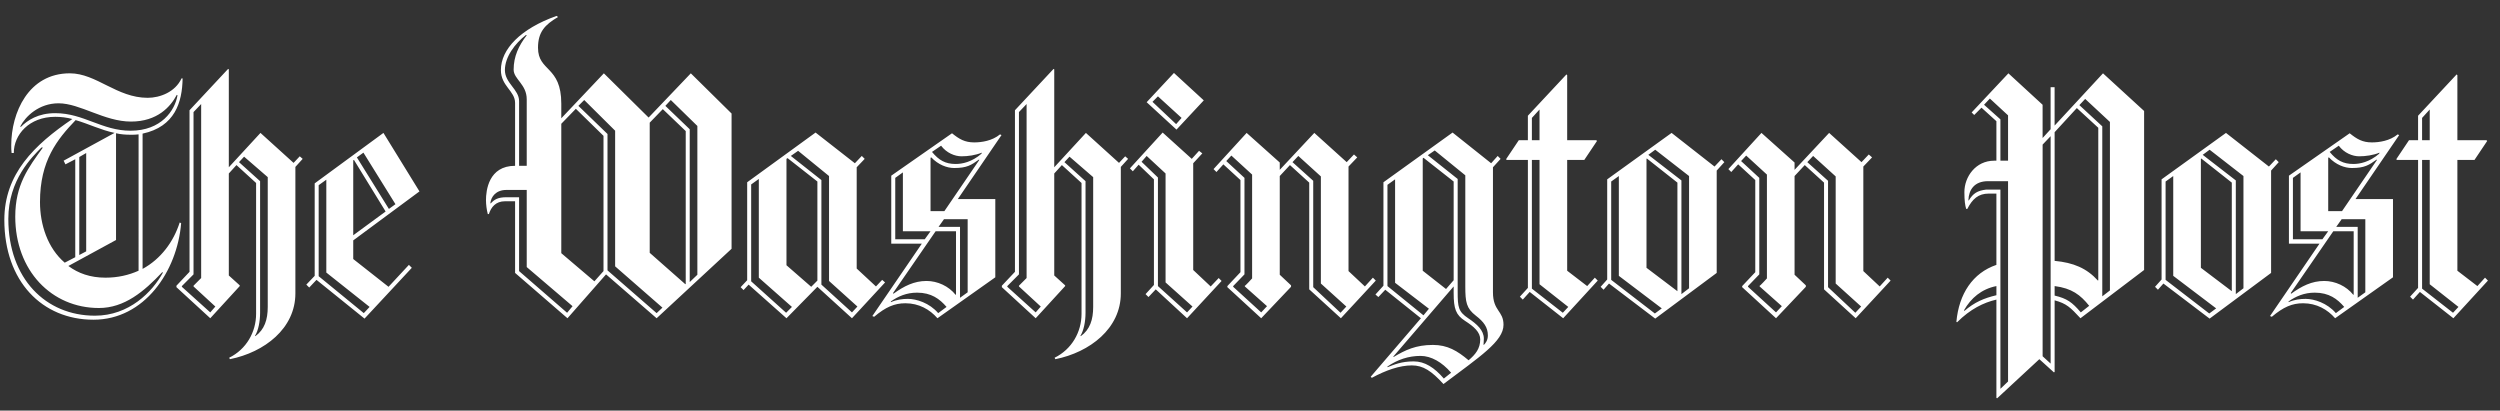 <svg width="207" height="34" viewBox="0 0 207 34" fill="none" xmlns="http://www.w3.org/2000/svg">
<rect x="0" y="0" width="207" height="34" fill="#333333" stroke="none"/>
<path d="M11.806 11.065V22.265C13.312 21.448 14.367 20.025 14.879 18.42L14.999 18.481C14.668 22.477 11.957 26.472 7.739 26.472C3.492 26.472 0.359 23.294 0.359 18.208C0.359 14.395 2.829 12.003 5.992 9.854C5.53 9.732 5.054 9.671 4.576 9.672C2.407 9.672 1.142 11.156 1.142 12.669H0.961C0.931 12.457 0.931 12.246 0.931 12.034C0.931 9.34 2.347 6.071 5.781 6.071C7.98 6.071 9.667 8.099 12.228 8.099C13.252 8.099 14.517 7.614 15.029 6.494H15.12C15.09 8.462 14.487 10.49 11.806 11.065ZM13.433 22.537C11.926 24.141 10.3 25.503 8.191 25.503C4.275 25.503 1.263 22.416 1.263 17.936C1.263 15.303 2.347 13.88 3.552 12.215H3.432C2.678 12.972 0.69 14.879 0.69 18.117C0.69 23.082 3.793 26.139 7.86 26.139C10.692 26.139 12.62 24.172 13.493 22.567L13.433 22.537ZM14.637 7.857C14.126 8.825 13.041 10.066 10.842 10.066C8.643 10.066 6.625 8.553 4.847 8.553C3.22 8.553 2.106 9.643 1.684 10.46L1.714 10.521C2.287 9.945 3.16 9.37 4.576 9.37C6.926 9.37 8.432 10.823 10.812 10.823C13.342 10.823 14.487 9.158 14.698 7.887L14.637 7.857ZM6.263 9.945C4.727 11.55 3.311 13.305 3.311 16.726C3.311 18.602 3.943 20.539 5.359 21.75L6.232 21.296V13.184L5.419 13.608L5.269 13.305L9.486 11.004C8.342 10.762 7.317 10.248 6.263 9.945ZM11.475 11.126C11.264 11.156 11.053 11.156 10.812 11.156C10.39 11.156 9.998 11.126 9.607 11.034V19.873L5.66 22.023C6.474 22.628 7.468 22.991 8.733 22.991C9.757 22.991 10.661 22.779 11.474 22.416L11.475 11.126ZM7.137 12.67L6.564 13.002V21.115L7.137 20.812V12.67ZM24.458 13.82V24.293C24.458 27.198 21.898 29.166 19.036 29.741L18.976 29.62C20.392 28.923 21.205 27.501 21.205 25.987V15.151L19.579 13.668L18.946 14.364V22.809L19.85 23.627V23.688L17.41 26.351L14.608 23.778V23.657L15.693 22.507V9.128L18.886 5.708L18.946 5.738V13.85L21.567 11.005L24.308 13.487L24.82 12.942L25.062 13.155L24.458 13.82ZM16.024 23.718V23.657L16.656 23.021V8.613L16.024 9.28V22.719L15.059 23.688V23.748L17.409 25.867L17.831 25.382L16.024 23.718ZM22.169 14.667L20.211 12.972L19.789 13.426L21.536 15.001V25.897C21.536 26.623 21.386 27.38 21.115 27.804L21.145 27.834C21.898 27.289 22.169 26.472 22.169 25.413V14.667H22.169ZM29.248 19.904V21.447L32.17 23.747L33.857 21.931L34.099 22.174L30.183 26.381L26.206 23.172L25.604 23.808L25.363 23.566L26.056 22.84V15.182L31.749 11.005L34.732 15.848L29.248 19.904ZM27.019 22.567V14.879L26.386 15.333V22.87L30.122 25.927L30.604 25.413L27.019 22.567ZM29.309 13.245L29.248 13.275V19.48L31.929 17.512L29.309 13.245ZM30.092 12.639L29.55 13.032L32.201 17.3L32.743 16.907L30.092 12.639ZM54.368 26.351L50.18 22.718L46.987 26.351L42.649 22.597V16.665H41.806C41.052 16.665 40.661 17.149 40.48 17.724H40.389C40.293 17.348 40.243 16.962 40.239 16.574C40.239 15.787 40.45 13.729 42.649 13.729V8.523C42.649 7.524 41.474 7.13 41.474 5.798C41.474 4.073 43.101 2.378 46.083 1.318L46.204 1.409C45.12 2.045 44.547 2.65 44.547 3.952C44.547 5.95 46.475 5.435 46.475 8.583V9.794L50 6.071L53.705 9.733L57.2 6.071L60.574 9.4V20.599L54.368 26.351ZM43.613 22.113V15.727H41.926C41.052 15.727 40.661 16.302 40.6 16.816L40.63 16.847C40.932 16.514 41.233 16.332 41.926 16.332H42.98V22.447L46.956 25.898L47.408 25.352L43.613 22.113ZM43.613 8.22C43.613 6.979 42.529 6.555 42.529 5.768C42.529 4.678 42.95 3.771 43.613 2.923L43.553 2.893C42.65 3.59 41.806 4.71 41.806 5.799C41.806 6.889 42.981 7.403 42.981 8.372V13.729H43.613V8.22ZM49.97 11.247L47.68 9.007L46.475 10.248V20.963L49.216 23.293L49.97 22.446V11.247ZM50.933 22.053V10.823L48.373 8.281L47.891 8.765L50.301 11.095V22.386L54.368 25.927L54.85 25.473L50.933 22.053ZM56.778 10.853L54.88 9.037L53.796 10.157V20.933L56.748 23.535L56.778 23.506V10.853ZM57.742 10.43L55.542 8.281L55.091 8.765L57.109 10.702V23.354L57.742 22.749V10.43ZM70.542 26.351L67.68 23.747L65.12 26.351L61.986 23.566L61.565 24.02L61.324 23.778L61.866 23.203V15.091L67.53 10.975L70.783 13.517L71.356 12.912L71.597 13.154L70.934 13.85V22.235L72.53 23.718L73.043 23.173L73.284 23.385L70.542 26.351ZM62.83 22.991V14.818L62.197 15.272V23.294L65.09 25.897L65.572 25.413L62.83 22.991ZM67.68 15.03L65.21 13.093L65.12 13.154V21.962L67.168 23.747L67.68 23.233V15.03ZM68.644 23.264V14.576L66.084 12.488L65.481 12.911L68.012 14.909V23.566L70.542 25.866L70.994 25.382L68.644 23.264ZM79.308 16.483H82.411V22.961L77.621 26.351C76.989 25.624 76.085 25.11 74.97 25.11C74.067 25.11 73.343 25.413 72.379 26.23L72.229 26.169L76.326 20.176H73.796V14.546L78.827 11.035C79.429 11.519 79.881 11.791 80.664 11.791C81.267 11.791 82.14 11.67 82.803 11.126L82.924 11.186L79.308 16.483ZM75.934 24.232C75.061 24.232 74.368 24.535 73.765 24.958V25.019C74.247 24.807 74.73 24.747 75.181 24.747C75.874 24.747 76.959 25.08 77.682 25.927L78.375 25.413C77.802 24.747 77.109 24.232 75.934 24.232ZM79.157 19.147H77.47L73.945 24.263L73.976 24.323C74.849 23.688 75.693 23.264 76.717 23.264C77.621 23.264 78.555 23.688 79.127 24.414L79.157 24.384V19.147ZM74.759 19.147V14.274L74.127 14.728V19.813H76.567L77.049 19.147L74.759 19.147ZM81.055 13.214C80.423 13.668 80.061 13.911 79.007 13.911C78.404 13.911 77.681 13.638 77.109 13.032L77.049 13.063V17.482H78.194L81.086 13.244L81.055 13.214ZM79.61 12.942C79.067 12.942 78.375 12.67 77.922 12.064L77.169 12.579C77.742 13.275 78.284 13.577 79.127 13.577C79.669 13.577 80.453 13.426 81.266 12.729L81.296 12.639C80.784 12.851 80.152 12.942 79.61 12.942ZM80.122 18.148H78.163L77.712 18.784H79.489V24.656L80.122 24.202V18.148ZM92.804 13.82V24.293C92.804 27.198 90.243 29.166 87.382 29.741L87.322 29.62C88.737 28.923 89.551 27.501 89.551 25.987V15.151L87.924 13.668L87.292 14.364V22.809L88.195 23.627V23.688L85.755 26.351L82.954 23.778V23.657L84.038 22.507V9.128L87.232 5.708L87.292 5.738V13.85L89.913 11.005L92.654 13.487L93.166 12.942L93.407 13.155L92.804 13.82ZM84.369 23.718V23.657L85.002 23.021V8.613L84.369 9.279V22.718L83.405 23.687V23.747L85.754 25.866L86.176 25.382L84.369 23.718ZM90.515 14.667L88.556 12.972L88.135 13.426L89.882 15.001V25.897C89.882 26.623 89.731 27.38 89.46 27.804L89.491 27.834C90.244 27.289 90.515 26.472 90.515 25.413L90.515 14.667ZM98.287 26.351L95.696 23.959L95.093 24.595L94.852 24.353L95.545 23.596V14.849L94.28 13.638L93.798 14.183L93.557 13.941L96.268 10.975L98.678 13.154L99.281 12.488L99.552 12.7L98.798 13.517V22.356L100.245 23.718L100.908 23.021L101.148 23.264L98.287 26.351ZM96.509 23.385V14.364L94.943 12.912L94.521 13.396L95.877 14.698V23.688L98.287 25.867L98.739 25.382L96.509 23.385ZM97.413 10.732L94.943 8.463L97.203 6.041L99.673 8.311L97.413 10.732ZM95.877 7.978L95.425 8.432L97.383 10.278L97.835 9.764L95.877 7.978ZM111.025 26.351L108.404 23.959V15.121L106.807 13.668L105.964 14.576V22.749L106.898 23.626V23.747L104.427 26.351L101.626 23.778V23.687L102.71 22.537V14.909L101.294 13.608L100.722 14.243L100.481 14.001L103.222 11.005L105.964 13.457V14.062L108.825 11.005L111.506 13.426L112.109 12.79L112.38 13.032L111.657 13.789V22.446L113.013 23.717L113.675 22.991L113.916 23.233L111.025 26.351ZM103.072 23.718V23.657C103.072 23.718 103.675 23.052 103.675 23.052V14.455L101.957 12.881L101.535 13.335L103.042 14.727V22.718L102.108 23.687V23.747L104.427 25.866L104.909 25.351L103.072 23.718ZM109.368 23.476V14.607L107.5 12.912L107.018 13.426L108.735 14.97V23.778L110.994 25.897L111.476 25.382L109.368 23.476ZM119.52 31.799C118.526 30.709 117.833 30.255 116.899 30.255C115.905 30.255 114.76 30.649 113.585 31.285L113.495 31.194L117.652 26.351L114.7 23.99L114.128 24.596L113.887 24.384L114.549 23.657V15.091L120.273 10.975L123.466 13.517L124.009 12.912L124.25 13.154L123.617 13.85V24.202C123.617 25.776 124.49 25.716 124.49 26.896C124.49 28.258 122.532 29.529 119.52 31.799ZM115.513 23.415V14.849L114.881 15.303V23.688L117.863 26.109L118.315 25.564L115.513 23.415ZM117.622 29.469C116.628 29.469 115.724 29.771 114.881 30.346V30.407C115.423 30.195 116.025 29.923 117.05 29.923C117.984 29.923 118.767 30.437 119.55 31.345L120.153 30.861C119.399 29.983 118.496 29.469 117.622 29.469ZM121.297 26.563C120.545 26.078 120.363 25.564 120.363 24.262V23.717L115.363 29.529L115.393 29.558C116.357 28.984 117.23 28.56 118.646 28.56C119.851 28.56 120.665 29.044 121.599 29.831C122.171 29.347 122.562 28.863 122.562 28.106C122.562 27.501 122.05 27.047 121.297 26.563ZM120.363 15.03L117.863 13.063L117.802 13.124V22.416L119.731 23.93L120.363 23.203V15.03ZM122.201 26.139C121.418 25.533 121.327 25.019 121.327 23.718V14.516L118.796 12.458L118.224 12.851L120.695 14.818V24.141C120.695 25.443 120.755 25.806 121.568 26.351C122.291 26.835 122.863 27.349 122.863 28.046C122.863 28.227 122.834 28.53 122.834 28.53L122.863 28.56C123.014 28.409 123.195 28.166 123.195 27.773C123.195 27.107 122.864 26.653 122.201 26.139ZM129.431 26.351L126.66 24.172L126.087 24.807L125.846 24.565L126.509 23.838V13.245H124.761L124.701 13.184L125.756 11.61H126.508V9.582L129.702 6.162L129.762 6.223V11.61H132.172L132.232 11.671L131.178 13.245H129.762V22.416L131.419 23.688L132.052 22.991L132.293 23.233L129.431 26.351ZM127.473 9.067L126.84 9.764V11.61H127.473V9.067ZM127.473 23.536V13.245H126.84V23.899L129.401 25.897L129.853 25.413L127.473 23.536ZM142.143 14.123V22.598L137.052 26.381L133.226 23.476L132.774 23.99L132.533 23.747L133.076 23.142V14.849L138.408 11.005L141.963 13.79L142.535 13.184L142.776 13.426L142.143 14.123ZM134.04 22.84V14.576L133.407 15.03V23.173L137.022 25.957L137.595 25.534L134.04 22.84ZM138.89 15.121L136.359 13.123L136.33 13.154V22.174L138.89 24.111V15.121ZM139.854 14.576L137.053 12.397L136.481 12.82L139.222 14.939V24.353L139.854 23.869V14.576ZM153.651 26.351L151.03 23.959V15.121L149.434 13.668L148.59 14.576V22.749L149.524 23.626V23.747L147.054 26.351L144.252 23.778V23.687L145.337 22.537V14.909L143.921 13.608L143.348 14.243L143.108 14.001L145.849 11.005L148.59 13.457V14.062L151.452 11.005L154.133 13.426L154.735 12.79L155.007 13.032L154.284 13.789V22.446L155.639 23.717L156.302 22.991L156.543 23.233L153.651 26.351ZM145.698 23.718V23.657C145.698 23.718 146.301 23.052 146.301 23.052V14.455L144.584 12.881L144.162 13.335L145.669 14.727V22.718L144.735 23.687V23.747L147.054 25.866L147.536 25.351L145.698 23.718ZM151.994 23.476V14.607L150.127 12.912L149.645 13.426L151.362 14.97V23.778L153.621 25.897L154.103 25.382L151.994 23.476ZM172.262 26.351C171.418 25.443 171.117 25.14 170.123 24.867V30.8L170.062 30.83L168.857 29.74L165.363 32.979L165.302 32.949V24.807C164.248 25.049 163.133 25.594 162.048 26.683L161.988 26.653C162.199 24.323 163.344 22.598 165.302 21.931V16.029H164.669C163.796 16.029 163.313 16.483 162.892 17.3H162.802C162.711 17.028 162.651 16.604 162.651 15.908C162.651 14.637 163.585 13.305 165.121 13.305H165.302V10.036L164.067 8.916L163.464 9.522L163.253 9.31L166.296 6.071L169.127 8.674V11.428L169.79 10.702V7.221H170.121V10.399L174.128 6.071L177.532 9.189V22.355L172.262 26.351ZM165.303 23.687C164.068 23.929 163.195 24.686 162.622 25.685L162.652 25.745C163.496 25.019 164.279 24.686 165.303 24.444V23.687ZM166.267 15.001H164.61C163.465 15.001 163.013 15.727 162.984 16.574L163.013 16.604C163.375 15.999 163.736 15.787 164.459 15.697H165.635V32.193L166.267 31.587V15.001ZM166.267 9.552L164.761 8.16L164.279 8.674L165.635 9.884V13.305H166.267V9.552ZM169.792 11.277L169.129 11.973V29.499L169.792 30.105V11.277ZM173.738 10.581L171.961 8.947L170.123 10.945V21.599C171.689 21.75 172.774 22.204 173.708 23.233L173.738 23.203V10.581ZM170.123 23.687V24.474C171.147 24.716 171.569 25.019 172.292 25.866L172.985 25.321C172.262 24.413 171.539 23.869 170.123 23.687ZM174.702 10.097L172.653 8.19L172.171 8.704L174.069 10.46V24.535L174.702 24.05V10.097ZM188.047 14.123V22.598L182.955 26.381L179.13 23.476L178.677 23.99L178.437 23.747L178.979 23.142V14.849L184.311 11.005L187.866 13.79L188.438 13.184L188.679 13.426L188.047 14.123ZM179.944 22.84V14.576L179.311 15.03V23.173L182.926 25.957L183.498 25.534L179.944 22.84ZM184.793 15.121L182.263 13.123L182.233 13.154V22.174L184.793 24.111V15.121ZM185.758 14.576L182.956 12.397L182.384 12.82L185.125 14.939V24.353L185.758 23.869V14.576ZM195.036 16.483H198.139V22.961L193.349 26.351C192.716 25.624 191.813 25.11 190.698 25.11C189.794 25.11 189.071 25.413 188.107 26.23L187.957 26.169L192.053 20.176H189.523V14.546L194.554 11.035C195.157 11.519 195.608 11.791 196.391 11.791C196.994 11.791 197.867 11.67 198.53 11.126L198.651 11.186L195.036 16.483ZM191.662 24.232C190.788 24.232 190.095 24.535 189.493 24.958V25.019C189.975 24.807 190.457 24.747 190.909 24.747C191.602 24.747 192.686 25.08 193.409 25.927L194.102 25.413C193.53 24.747 192.837 24.232 191.662 24.232ZM194.885 19.147H193.198L189.674 24.263L189.704 24.323C190.577 23.688 191.421 23.264 192.445 23.264C193.349 23.264 194.283 23.688 194.855 24.414L194.885 24.384L194.885 19.147ZM190.487 19.147V14.274L189.854 14.728V19.813H192.294L192.776 19.147L190.487 19.147ZM196.783 13.214C196.15 13.668 195.789 13.911 194.734 13.911C194.131 13.911 193.408 13.638 192.836 13.032L192.776 13.063V17.482H193.92L196.813 13.244L196.783 13.214ZM195.337 12.942C194.795 12.942 194.102 12.67 193.65 12.064L192.897 12.579C193.469 13.275 194.012 13.577 194.855 13.577C195.397 13.577 196.181 13.426 196.994 12.729L197.024 12.639C196.512 12.851 195.88 12.942 195.337 12.942ZM195.849 18.148H193.891L193.44 18.784H195.217V24.656L195.849 24.202V18.148ZM203.14 26.351L200.368 24.172L199.796 24.807L199.555 24.565L200.217 23.838V13.245H198.47L198.41 13.184L199.464 11.61H200.217V9.582L203.41 6.162L203.471 6.223V11.61H205.88L205.941 11.671L204.886 13.245H203.471V22.416L205.128 23.688L205.76 22.991L206.001 23.233L203.14 26.351ZM201.181 9.067L200.549 9.764V11.61H201.181V9.067ZM201.181 23.536V13.245H200.549V23.899L203.109 25.897L203.561 25.413L201.181 23.536Z" fill="white"/>
</svg>
